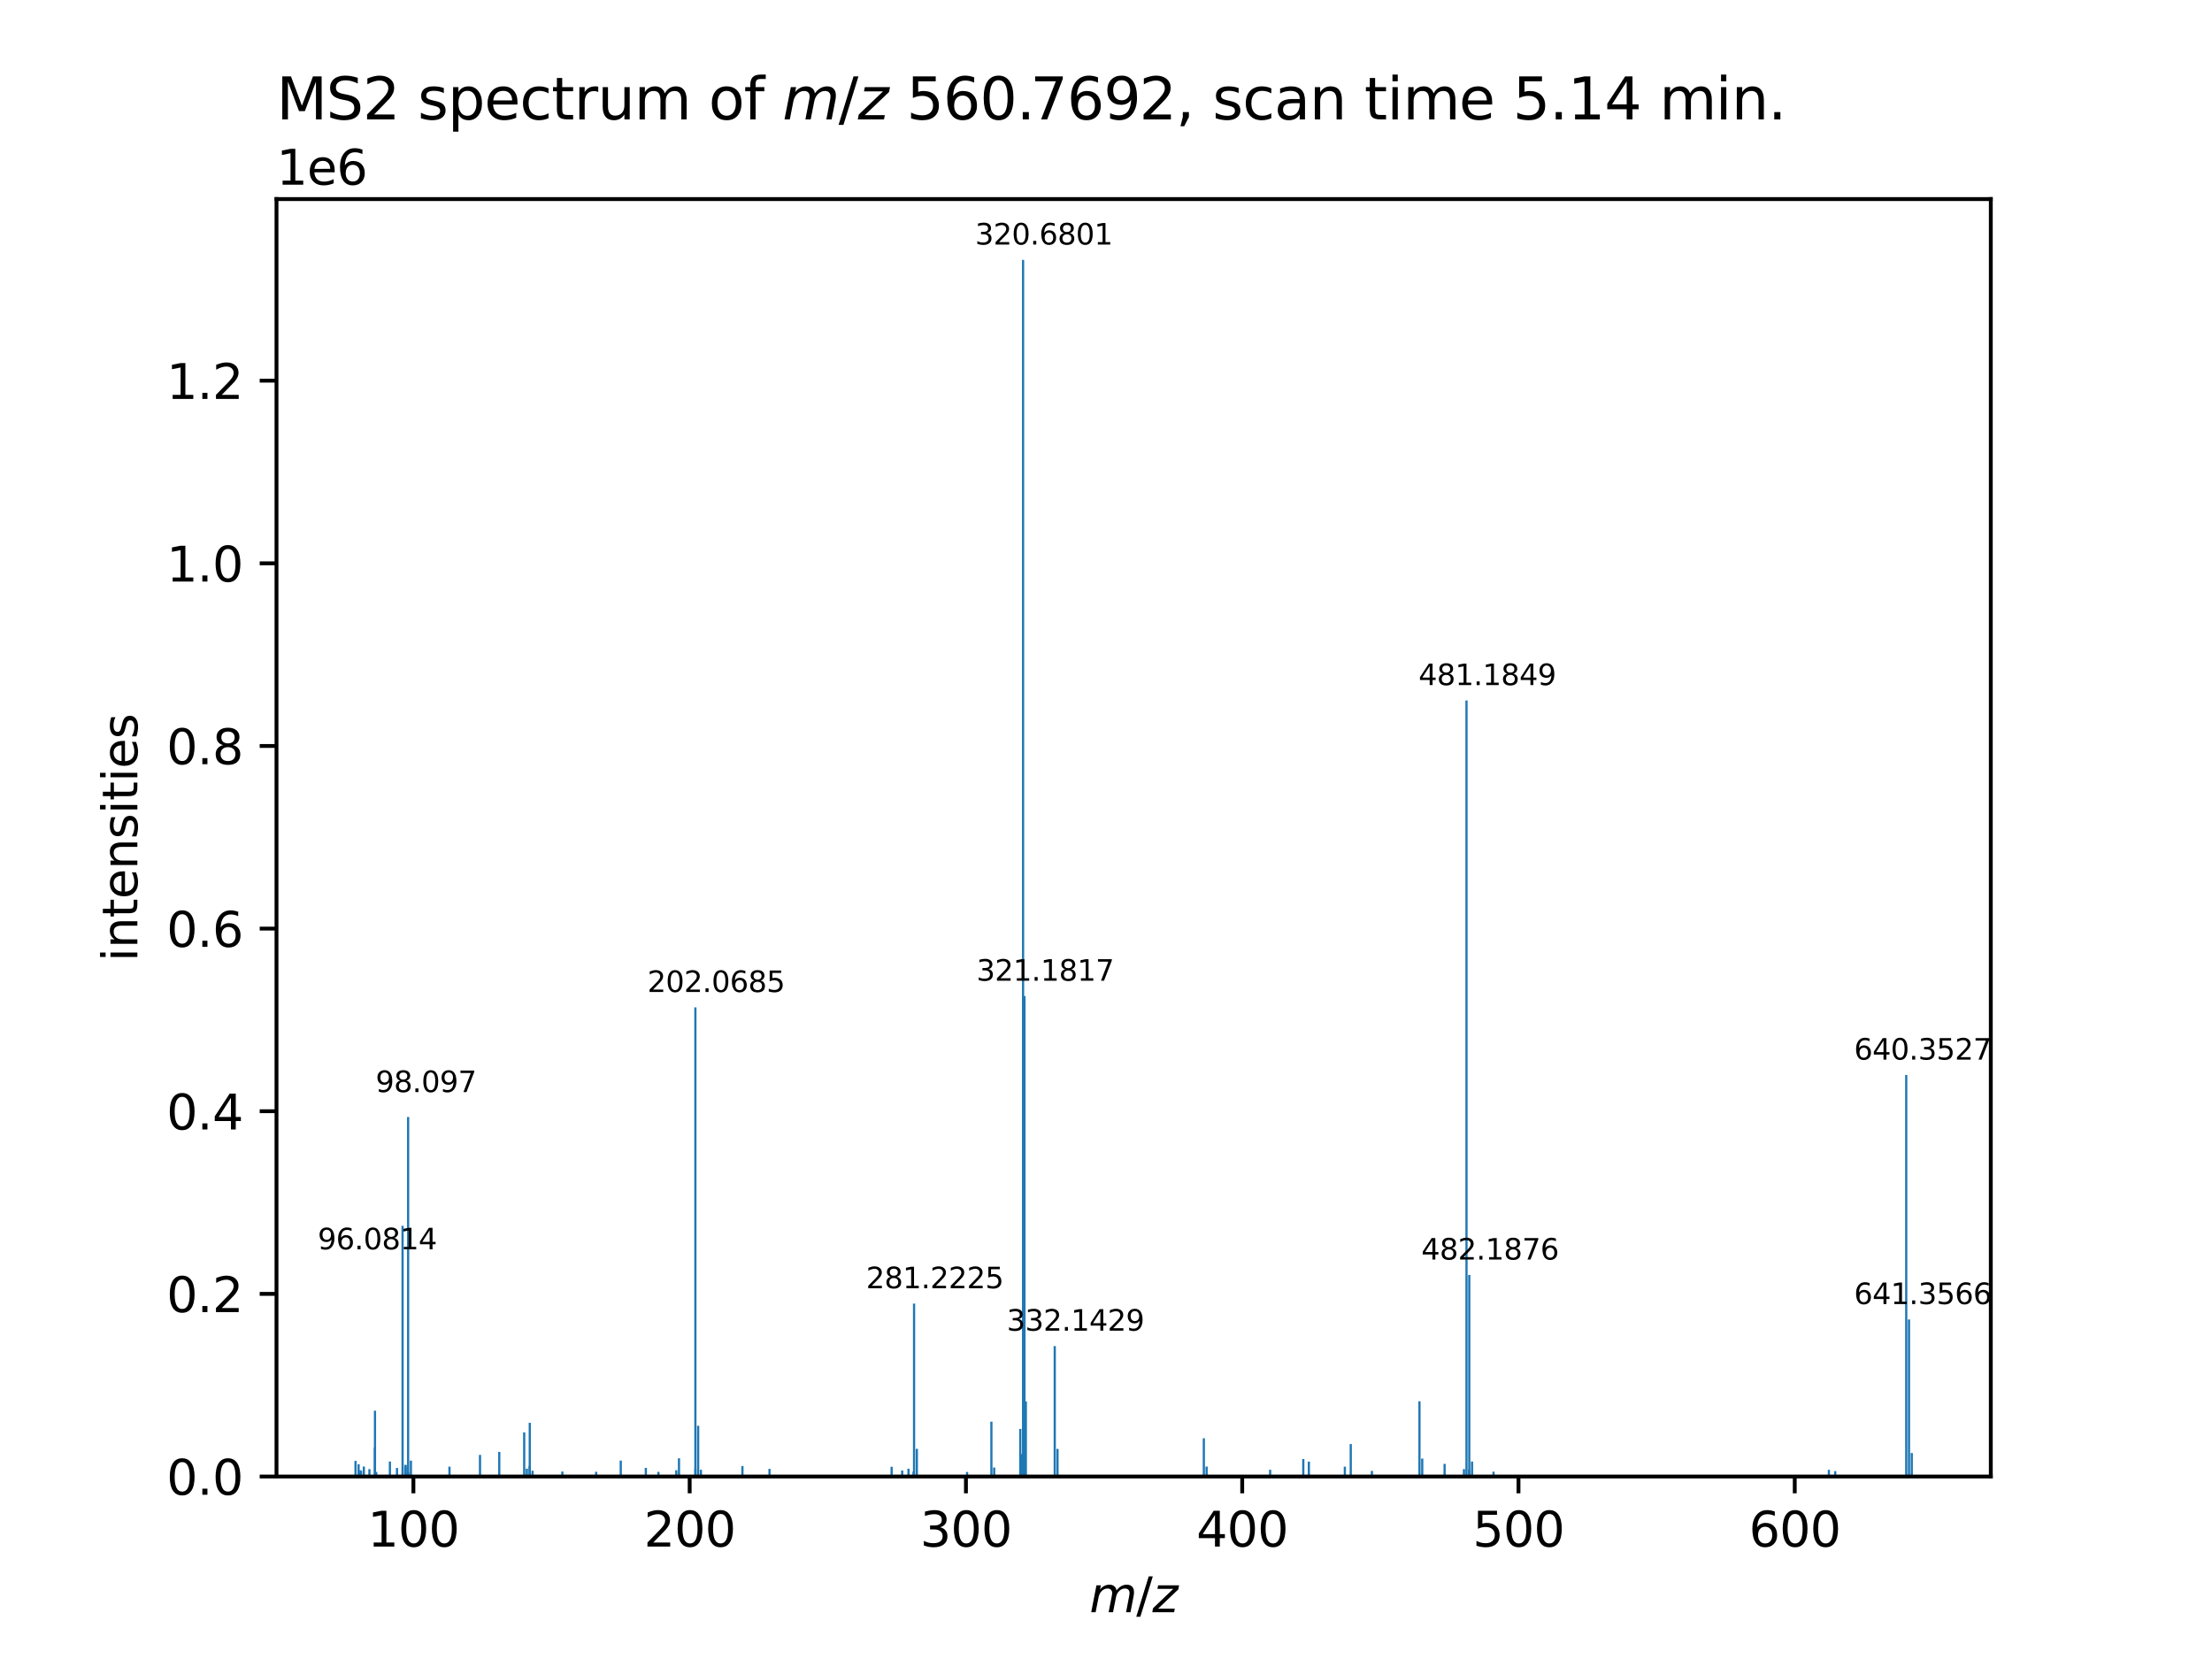 <?xml version="1.0" encoding="utf-8" standalone="no"?>
<!DOCTYPE svg PUBLIC "-//W3C//DTD SVG 1.1//EN"
  "http://www.w3.org/Graphics/SVG/1.1/DTD/svg11.dtd">
<svg xmlns:xlink="http://www.w3.org/1999/xlink" width="460.8pt" height="345.6pt" viewBox="0 0 460.8 345.6" xmlns="http://www.w3.org/2000/svg" version="1.1">
 <defs>
  <style type="text/css">*{stroke-linejoin: round; stroke-linecap: butt}</style>
 </defs>
 <g id="figure_1">
  <g id="patch_1">
   <path d="M 0 345.6 
L 460.8 345.6 
L 460.8 0 
L 0 0 
z
" style="fill: #ffffff"/>
  </g>
  <g id="axes_1">
   <g id="patch_2">
    <path d="M 57.6 307.584 
L 414.72 307.584 
L 414.72 41.472 
L 57.6 41.472 
z
" style="fill: #ffffff"/>
   </g>
   <g id="patch_3">
    <path d="M 73.833 307.584 
L 74.293 307.584 
L 74.293 304.33 
L 73.833 304.33 
z
" clip-path="url(#p8aced75c34)" style="fill: #1f77b4"/>
   </g>
   <g id="patch_4">
    <path d="M 74.474 307.584 
L 74.935 307.584 
L 74.935 305.027 
L 74.474 305.027 
z
" clip-path="url(#p8aced75c34)" style="fill: #1f77b4"/>
   </g>
   <g id="patch_5">
    <path d="M 74.51 307.584 
L 74.971 307.584 
L 74.971 306.427 
L 74.51 306.427 
z
" clip-path="url(#p8aced75c34)" style="fill: #1f77b4"/>
   </g>
   <g id="patch_6">
    <path d="M 74.862 307.584 
L 75.322 307.584 
L 75.322 306.294 
L 74.862 306.294 
z
" clip-path="url(#p8aced75c34)" style="fill: #1f77b4"/>
   </g>
   <g id="patch_7">
    <path d="M 74.986 307.584 
L 75.446 307.584 
L 75.446 306.418 
L 74.986 306.418 
z
" clip-path="url(#p8aced75c34)" style="fill: #1f77b4"/>
   </g>
   <g id="patch_8">
    <path d="M 75.566 307.584 
L 76.026 307.584 
L 76.026 305.505 
L 75.566 305.505 
z
" clip-path="url(#p8aced75c34)" style="fill: #1f77b4"/>
   </g>
   <g id="patch_9">
    <path d="M 76.726 307.584 
L 77.186 307.584 
L 77.186 306.043 
L 76.726 306.043 
z
" clip-path="url(#p8aced75c34)" style="fill: #1f77b4"/>
   </g>
   <g id="patch_10">
    <path d="M 77.865 307.584 
L 78.325 307.584 
L 78.325 301.546 
L 77.865 301.546 
z
" clip-path="url(#p8aced75c34)" style="fill: #1f77b4"/>
   </g>
   <g id="patch_11">
    <path d="M 77.886 307.584 
L 78.346 307.584 
L 78.346 293.88 
L 77.886 293.88 
z
" clip-path="url(#p8aced75c34)" style="fill: #1f77b4"/>
   </g>
   <g id="patch_12">
    <path d="M 78.147 307.584 
L 78.607 307.584 
L 78.607 306.636 
L 78.147 306.636 
z
" clip-path="url(#p8aced75c34)" style="fill: #1f77b4"/>
   </g>
   <g id="patch_13">
    <path d="M 80.994 307.584 
L 81.455 307.584 
L 81.455 304.457 
L 80.994 304.457 
z
" clip-path="url(#p8aced75c34)" style="fill: #1f77b4"/>
   </g>
   <g id="patch_14">
    <path d="M 82.472 307.584 
L 82.932 307.584 
L 82.932 305.801 
L 82.472 305.801 
z
" clip-path="url(#p8aced75c34)" style="fill: #1f77b4"/>
   </g>
   <g id="patch_15">
    <path d="M 83.632 307.584 
L 84.093 307.584 
L 84.093 255.361 
L 83.632 255.361 
z
" clip-path="url(#p8aced75c34)" style="fill: #1f77b4"/>
   </g>
   <g id="patch_16">
    <path d="M 84.209 307.584 
L 84.67 307.584 
L 84.67 305.185 
L 84.209 305.185 
z
" clip-path="url(#p8aced75c34)" style="fill: #1f77b4"/>
   </g>
   <g id="patch_17">
    <path d="M 84.212 307.584 
L 84.673 307.584 
L 84.673 305.673 
L 84.212 305.673 
z
" clip-path="url(#p8aced75c34)" style="fill: #1f77b4"/>
   </g>
   <g id="patch_18">
    <path d="M 84.275 307.584 
L 84.736 307.584 
L 84.736 305.18 
L 84.275 305.18 
z
" clip-path="url(#p8aced75c34)" style="fill: #1f77b4"/>
   </g>
   <g id="patch_19">
    <path d="M 84.792 307.584 
L 85.253 307.584 
L 85.253 232.683 
L 84.792 232.683 
z
" clip-path="url(#p8aced75c34)" style="fill: #1f77b4"/>
   </g>
   <g id="patch_20">
    <path d="M 84.802 307.584 
L 85.262 307.584 
L 85.262 306.675 
L 84.802 306.675 
z
" clip-path="url(#p8aced75c34)" style="fill: #1f77b4"/>
   </g>
   <g id="patch_21">
    <path d="M 85.369 307.584 
L 85.83 307.584 
L 85.83 304.277 
L 85.369 304.277 
z
" clip-path="url(#p8aced75c34)" style="fill: #1f77b4"/>
   </g>
   <g id="patch_22">
    <path d="M 93.403 307.584 
L 93.864 307.584 
L 93.864 305.527 
L 93.403 305.527 
z
" clip-path="url(#p8aced75c34)" style="fill: #1f77b4"/>
   </g>
   <g id="patch_23">
    <path d="M 99.765 307.584 
L 100.225 307.584 
L 100.225 303.088 
L 99.765 303.088 
z
" clip-path="url(#p8aced75c34)" style="fill: #1f77b4"/>
   </g>
   <g id="patch_24">
    <path d="M 103.776 307.584 
L 104.236 307.584 
L 104.236 302.457 
L 103.776 302.457 
z
" clip-path="url(#p8aced75c34)" style="fill: #1f77b4"/>
   </g>
   <g id="patch_25">
    <path d="M 108.97 307.584 
L 109.43 307.584 
L 109.43 298.385 
L 108.97 298.385 
z
" clip-path="url(#p8aced75c34)" style="fill: #1f77b4"/>
   </g>
   <g id="patch_26">
    <path d="M 109.524 307.584 
L 109.984 307.584 
L 109.984 305.952 
L 109.524 305.952 
z
" clip-path="url(#p8aced75c34)" style="fill: #1f77b4"/>
   </g>
   <g id="patch_27">
    <path d="M 110.104 307.584 
L 110.564 307.584 
L 110.564 305.376 
L 110.104 305.376 
z
" clip-path="url(#p8aced75c34)" style="fill: #1f77b4"/>
   </g>
   <g id="patch_28">
    <path d="M 110.13 307.584 
L 110.59 307.584 
L 110.59 296.401 
L 110.13 296.401 
z
" clip-path="url(#p8aced75c34)" style="fill: #1f77b4"/>
   </g>
   <g id="patch_29">
    <path d="M 110.707 307.584 
L 111.167 307.584 
L 111.167 306.382 
L 110.707 306.382 
z
" clip-path="url(#p8aced75c34)" style="fill: #1f77b4"/>
   </g>
   <g id="patch_30">
    <path d="M 116.921 307.584 
L 117.382 307.584 
L 117.382 306.55 
L 116.921 306.55 
z
" clip-path="url(#p8aced75c34)" style="fill: #1f77b4"/>
   </g>
   <g id="patch_31">
    <path d="M 123.963 307.584 
L 124.424 307.584 
L 124.424 306.6 
L 123.963 306.6 
z
" clip-path="url(#p8aced75c34)" style="fill: #1f77b4"/>
   </g>
   <g id="patch_32">
    <path d="M 129.085 307.584 
L 129.545 307.584 
L 129.545 304.267 
L 129.085 304.267 
z
" clip-path="url(#p8aced75c34)" style="fill: #1f77b4"/>
   </g>
   <g id="patch_33">
    <path d="M 134.308 307.584 
L 134.769 307.584 
L 134.769 305.792 
L 134.308 305.792 
z
" clip-path="url(#p8aced75c34)" style="fill: #1f77b4"/>
   </g>
   <g id="patch_34">
    <path d="M 136.931 307.584 
L 137.392 307.584 
L 137.392 306.615 
L 136.931 306.615 
z
" clip-path="url(#p8aced75c34)" style="fill: #1f77b4"/>
   </g>
   <g id="patch_35">
    <path d="M 140.648 307.584 
L 141.109 307.584 
L 141.109 306.274 
L 140.648 306.274 
z
" clip-path="url(#p8aced75c34)" style="fill: #1f77b4"/>
   </g>
   <g id="patch_36">
    <path d="M 141.214 307.584 
L 141.674 307.584 
L 141.674 303.789 
L 141.214 303.789 
z
" clip-path="url(#p8aced75c34)" style="fill: #1f77b4"/>
   </g>
   <g id="patch_37">
    <path d="M 144.63 307.584 
L 145.091 307.584 
L 145.091 209.854 
L 144.63 209.854 
z
" clip-path="url(#p8aced75c34)" style="fill: #1f77b4"/>
   </g>
   <g id="patch_38">
    <path d="M 144.639 307.584 
L 145.099 307.584 
L 145.099 306.048 
L 144.639 306.048 
z
" clip-path="url(#p8aced75c34)" style="fill: #1f77b4"/>
   </g>
   <g id="patch_39">
    <path d="M 145.208 307.584 
L 145.668 307.584 
L 145.668 297.008 
L 145.208 297.008 
z
" clip-path="url(#p8aced75c34)" style="fill: #1f77b4"/>
   </g>
   <g id="patch_40">
    <path d="M 145.779 307.584 
L 146.239 307.584 
L 146.239 306.182 
L 145.779 306.182 
z
" clip-path="url(#p8aced75c34)" style="fill: #1f77b4"/>
   </g>
   <g id="patch_41">
    <path d="M 154.43 307.584 
L 154.89 307.584 
L 154.89 305.406 
L 154.43 305.406 
z
" clip-path="url(#p8aced75c34)" style="fill: #1f77b4"/>
   </g>
   <g id="patch_42">
    <path d="M 160.069 307.584 
L 160.53 307.584 
L 160.53 305.995 
L 160.069 305.995 
z
" clip-path="url(#p8aced75c34)" style="fill: #1f77b4"/>
   </g>
   <g id="patch_43">
    <path d="M 185.514 307.584 
L 185.974 307.584 
L 185.974 305.551 
L 185.514 305.551 
z
" clip-path="url(#p8aced75c34)" style="fill: #1f77b4"/>
   </g>
   <g id="patch_44">
    <path d="M 187.711 307.584 
L 188.172 307.584 
L 188.172 306.33 
L 187.711 306.33 
z
" clip-path="url(#p8aced75c34)" style="fill: #1f77b4"/>
   </g>
   <g id="patch_45">
    <path d="M 189.025 307.584 
L 189.485 307.584 
L 189.485 305.955 
L 189.025 305.955 
z
" clip-path="url(#p8aced75c34)" style="fill: #1f77b4"/>
   </g>
   <g id="patch_46">
    <path d="M 190.078 307.584 
L 190.538 307.584 
L 190.538 306.559 
L 190.078 306.559 
z
" clip-path="url(#p8aced75c34)" style="fill: #1f77b4"/>
   </g>
   <g id="patch_47">
    <path d="M 190.185 307.584 
L 190.646 307.584 
L 190.646 271.569 
L 190.185 271.569 
z
" clip-path="url(#p8aced75c34)" style="fill: #1f77b4"/>
   </g>
   <g id="patch_48">
    <path d="M 190.762 307.584 
L 191.223 307.584 
L 191.223 301.814 
L 190.762 301.814 
z
" clip-path="url(#p8aced75c34)" style="fill: #1f77b4"/>
   </g>
   <g id="patch_49">
    <path d="M 201.23 307.584 
L 201.69 307.584 
L 201.69 306.632 
L 201.23 306.632 
z
" clip-path="url(#p8aced75c34)" style="fill: #1f77b4"/>
   </g>
   <g id="patch_50">
    <path d="M 206.297 307.584 
L 206.757 307.584 
L 206.757 296.156 
L 206.297 296.156 
z
" clip-path="url(#p8aced75c34)" style="fill: #1f77b4"/>
   </g>
   <g id="patch_51">
    <path d="M 206.875 307.584 
L 207.335 307.584 
L 207.335 305.716 
L 206.875 305.716 
z
" clip-path="url(#p8aced75c34)" style="fill: #1f77b4"/>
   </g>
   <g id="patch_52">
    <path d="M 212.314 307.584 
L 212.774 307.584 
L 212.774 297.674 
L 212.314 297.674 
z
" clip-path="url(#p8aced75c34)" style="fill: #1f77b4"/>
   </g>
   <g id="patch_53">
    <path d="M 212.603 307.584 
L 213.063 307.584 
L 213.063 302.896 
L 212.603 302.896 
z
" clip-path="url(#p8aced75c34)" style="fill: #1f77b4"/>
   </g>
   <g id="patch_54">
    <path d="M 212.894 307.584 
L 213.354 307.584 
L 213.354 54.144 
L 212.894 54.144 
z
" clip-path="url(#p8aced75c34)" style="fill: #1f77b4"/>
   </g>
   <g id="patch_55">
    <path d="M 212.917 307.584 
L 213.377 307.584 
L 213.377 306.031 
L 212.917 306.031 
z
" clip-path="url(#p8aced75c34)" style="fill: #1f77b4"/>
   </g>
   <g id="patch_56">
    <path d="M 213.183 307.584 
L 213.643 307.584 
L 213.643 207.501 
L 213.183 207.501 
z
" clip-path="url(#p8aced75c34)" style="fill: #1f77b4"/>
   </g>
   <g id="patch_57">
    <path d="M 213.47 307.584 
L 213.931 307.584 
L 213.931 291.952 
L 213.47 291.952 
z
" clip-path="url(#p8aced75c34)" style="fill: #1f77b4"/>
   </g>
   <g id="patch_58">
    <path d="M 219.491 307.584 
L 219.951 307.584 
L 219.951 280.406 
L 219.491 280.406 
z
" clip-path="url(#p8aced75c34)" style="fill: #1f77b4"/>
   </g>
   <g id="patch_59">
    <path d="M 220.068 307.584 
L 220.528 307.584 
L 220.528 301.826 
L 220.068 301.826 
z
" clip-path="url(#p8aced75c34)" style="fill: #1f77b4"/>
   </g>
   <g id="patch_60">
    <path d="M 250.551 307.584 
L 251.011 307.584 
L 251.011 299.623 
L 250.551 299.623 
z
" clip-path="url(#p8aced75c34)" style="fill: #1f77b4"/>
   </g>
   <g id="patch_61">
    <path d="M 251.13 307.584 
L 251.591 307.584 
L 251.591 305.519 
L 251.13 305.519 
z
" clip-path="url(#p8aced75c34)" style="fill: #1f77b4"/>
   </g>
   <g id="patch_62">
    <path d="M 264.365 307.584 
L 264.825 307.584 
L 264.825 306.185 
L 264.365 306.185 
z
" clip-path="url(#p8aced75c34)" style="fill: #1f77b4"/>
   </g>
   <g id="patch_63">
    <path d="M 271.27 307.584 
L 271.73 307.584 
L 271.73 303.945 
L 271.27 303.945 
z
" clip-path="url(#p8aced75c34)" style="fill: #1f77b4"/>
   </g>
   <g id="patch_64">
    <path d="M 272.429 307.584 
L 272.89 307.584 
L 272.89 304.487 
L 272.429 304.487 
z
" clip-path="url(#p8aced75c34)" style="fill: #1f77b4"/>
   </g>
   <g id="patch_65">
    <path d="M 279.925 307.584 
L 280.385 307.584 
L 280.385 305.528 
L 279.925 305.528 
z
" clip-path="url(#p8aced75c34)" style="fill: #1f77b4"/>
   </g>
   <g id="patch_66">
    <path d="M 281.156 307.584 
L 281.617 307.584 
L 281.617 300.822 
L 281.156 300.822 
z
" clip-path="url(#p8aced75c34)" style="fill: #1f77b4"/>
   </g>
   <g id="patch_67">
    <path d="M 285.561 307.584 
L 286.021 307.584 
L 286.021 306.416 
L 285.561 306.416 
z
" clip-path="url(#p8aced75c34)" style="fill: #1f77b4"/>
   </g>
   <g id="patch_68">
    <path d="M 295.469 307.584 
L 295.929 307.584 
L 295.929 291.909 
L 295.469 291.909 
z
" clip-path="url(#p8aced75c34)" style="fill: #1f77b4"/>
   </g>
   <g id="patch_69">
    <path d="M 296.046 307.584 
L 296.507 307.584 
L 296.507 303.842 
L 296.046 303.842 
z
" clip-path="url(#p8aced75c34)" style="fill: #1f77b4"/>
   </g>
   <g id="patch_70">
    <path d="M 300.707 307.584 
L 301.168 307.584 
L 301.168 304.952 
L 300.707 304.952 
z
" clip-path="url(#p8aced75c34)" style="fill: #1f77b4"/>
   </g>
   <g id="patch_71">
    <path d="M 304.742 307.584 
L 305.202 307.584 
L 305.202 306.048 
L 304.742 306.048 
z
" clip-path="url(#p8aced75c34)" style="fill: #1f77b4"/>
   </g>
   <g id="patch_72">
    <path d="M 305.268 307.584 
L 305.729 307.584 
L 305.729 145.922 
L 305.268 145.922 
z
" clip-path="url(#p8aced75c34)" style="fill: #1f77b4"/>
   </g>
   <g id="patch_73">
    <path d="M 305.805 307.584 
L 306.266 307.584 
L 306.266 306.143 
L 305.805 306.143 
z
" clip-path="url(#p8aced75c34)" style="fill: #1f77b4"/>
   </g>
   <g id="patch_74">
    <path d="M 305.845 307.584 
L 306.306 307.584 
L 306.306 265.595 
L 305.845 265.595 
z
" clip-path="url(#p8aced75c34)" style="fill: #1f77b4"/>
   </g>
   <g id="patch_75">
    <path d="M 306.423 307.584 
L 306.883 307.584 
L 306.883 304.477 
L 306.423 304.477 
z
" clip-path="url(#p8aced75c34)" style="fill: #1f77b4"/>
   </g>
   <g id="patch_76">
    <path d="M 310.898 307.584 
L 311.359 307.584 
L 311.359 306.569 
L 310.898 306.569 
z
" clip-path="url(#p8aced75c34)" style="fill: #1f77b4"/>
   </g>
   <g id="patch_77">
    <path d="M 380.761 307.584 
L 381.221 307.584 
L 381.221 306.187 
L 380.761 306.187 
z
" clip-path="url(#p8aced75c34)" style="fill: #1f77b4"/>
   </g>
   <g id="patch_78">
    <path d="M 382.078 307.584 
L 382.538 307.584 
L 382.538 306.46 
L 382.078 306.46 
z
" clip-path="url(#p8aced75c34)" style="fill: #1f77b4"/>
   </g>
   <g id="patch_79">
    <path d="M 396.873 307.584 
L 397.333 307.584 
L 397.333 223.94 
L 396.873 223.94 
z
" clip-path="url(#p8aced75c34)" style="fill: #1f77b4"/>
   </g>
   <g id="patch_80">
    <path d="M 397.451 307.584 
L 397.911 307.584 
L 397.911 274.868 
L 397.451 274.868 
z
" clip-path="url(#p8aced75c34)" style="fill: #1f77b4"/>
   </g>
   <g id="patch_81">
    <path d="M 398.027 307.584 
L 398.487 307.584 
L 398.487 302.696 
L 398.027 302.696 
z
" clip-path="url(#p8aced75c34)" style="fill: #1f77b4"/>
   </g>
   <g id="matplotlib.axis_1">
    <g id="xtick_1">
     <g id="line2d_1">
      <defs>
       <path id="m0625162df7" d="M 0 0 
L 0 3.5 
" style="stroke: #000000; stroke-width: 0.8"/>
      </defs>
      <g>
       <use xlink:href="#m0625162df7" x="86.118" y="307.584" style="stroke: #000000; stroke-width: 0.8"/>
      </g>
     </g>
     <g id="text_1">
      <!-- 100 -->
      <g transform="translate(76.574 322.182) scale(0.1 -0.1)">
       <defs>
        <path id="DejaVuSans-31" d="M 794 531 
L 1825 531 
L 1825 4091 
L 703 3866 
L 703 4441 
L 1819 4666 
L 2450 4666 
L 2450 531 
L 3481 531 
L 3481 0 
L 794 0 
L 794 531 
z
" transform="scale(0.016)"/>
        <path id="DejaVuSans-30" d="M 2034 4250 
Q 1547 4250 1301 3770 
Q 1056 3291 1056 2328 
Q 1056 1369 1301 889 
Q 1547 409 2034 409 
Q 2525 409 2770 889 
Q 3016 1369 3016 2328 
Q 3016 3291 2770 3770 
Q 2525 4250 2034 4250 
z
M 2034 4750 
Q 2819 4750 3233 4129 
Q 3647 3509 3647 2328 
Q 3647 1150 3233 529 
Q 2819 -91 2034 -91 
Q 1250 -91 836 529 
Q 422 1150 422 2328 
Q 422 3509 836 4129 
Q 1250 4750 2034 4750 
z
" transform="scale(0.016)"/>
       </defs>
       <use xlink:href="#DejaVuSans-31"/>
       <use xlink:href="#DejaVuSans-30" x="63.623"/>
       <use xlink:href="#DejaVuSans-30" x="127.246"/>
      </g>
     </g>
    </g>
    <g id="xtick_2">
     <g id="line2d_2">
      <g>
       <use xlink:href="#m0625162df7" x="143.67" y="307.584" style="stroke: #000000; stroke-width: 0.8"/>
      </g>
     </g>
     <g id="text_2">
      <!-- 200 -->
      <g transform="translate(134.126 322.182) scale(0.1 -0.1)">
       <defs>
        <path id="DejaVuSans-32" d="M 1228 531 
L 3431 531 
L 3431 0 
L 469 0 
L 469 531 
Q 828 903 1448 1529 
Q 2069 2156 2228 2338 
Q 2531 2678 2651 2914 
Q 2772 3150 2772 3378 
Q 2772 3750 2511 3984 
Q 2250 4219 1831 4219 
Q 1534 4219 1204 4116 
Q 875 4013 500 3803 
L 500 4441 
Q 881 4594 1212 4672 
Q 1544 4750 1819 4750 
Q 2544 4750 2975 4387 
Q 3406 4025 3406 3419 
Q 3406 3131 3298 2873 
Q 3191 2616 2906 2266 
Q 2828 2175 2409 1742 
Q 1991 1309 1228 531 
z
" transform="scale(0.016)"/>
       </defs>
       <use xlink:href="#DejaVuSans-32"/>
       <use xlink:href="#DejaVuSans-30" x="63.623"/>
       <use xlink:href="#DejaVuSans-30" x="127.246"/>
      </g>
     </g>
    </g>
    <g id="xtick_3">
     <g id="line2d_3">
      <g>
       <use xlink:href="#m0625162df7" x="201.222" y="307.584" style="stroke: #000000; stroke-width: 0.8"/>
      </g>
     </g>
     <g id="text_3">
      <!-- 300 -->
      <g transform="translate(191.678 322.182) scale(0.1 -0.1)">
       <defs>
        <path id="DejaVuSans-33" d="M 2597 2516 
Q 3050 2419 3304 2112 
Q 3559 1806 3559 1356 
Q 3559 666 3084 287 
Q 2609 -91 1734 -91 
Q 1441 -91 1130 -33 
Q 819 25 488 141 
L 488 750 
Q 750 597 1062 519 
Q 1375 441 1716 441 
Q 2309 441 2620 675 
Q 2931 909 2931 1356 
Q 2931 1769 2642 2001 
Q 2353 2234 1838 2234 
L 1294 2234 
L 1294 2753 
L 1863 2753 
Q 2328 2753 2575 2939 
Q 2822 3125 2822 3475 
Q 2822 3834 2567 4026 
Q 2313 4219 1838 4219 
Q 1578 4219 1281 4162 
Q 984 4106 628 3988 
L 628 4550 
Q 988 4650 1302 4700 
Q 1616 4750 1894 4750 
Q 2613 4750 3031 4423 
Q 3450 4097 3450 3541 
Q 3450 3153 3228 2886 
Q 3006 2619 2597 2516 
z
" transform="scale(0.016)"/>
       </defs>
       <use xlink:href="#DejaVuSans-33"/>
       <use xlink:href="#DejaVuSans-30" x="63.623"/>
       <use xlink:href="#DejaVuSans-30" x="127.246"/>
      </g>
     </g>
    </g>
    <g id="xtick_4">
     <g id="line2d_4">
      <g>
       <use xlink:href="#m0625162df7" x="258.775" y="307.584" style="stroke: #000000; stroke-width: 0.8"/>
      </g>
     </g>
     <g id="text_4">
      <!-- 400 -->
      <g transform="translate(249.231 322.182) scale(0.1 -0.1)">
       <defs>
        <path id="DejaVuSans-34" d="M 2419 4116 
L 825 1625 
L 2419 1625 
L 2419 4116 
z
M 2253 4666 
L 3047 4666 
L 3047 1625 
L 3713 1625 
L 3713 1100 
L 3047 1100 
L 3047 0 
L 2419 0 
L 2419 1100 
L 313 1100 
L 313 1709 
L 2253 4666 
z
" transform="scale(0.016)"/>
       </defs>
       <use xlink:href="#DejaVuSans-34"/>
       <use xlink:href="#DejaVuSans-30" x="63.623"/>
       <use xlink:href="#DejaVuSans-30" x="127.246"/>
      </g>
     </g>
    </g>
    <g id="xtick_5">
     <g id="line2d_5">
      <g>
       <use xlink:href="#m0625162df7" x="316.327" y="307.584" style="stroke: #000000; stroke-width: 0.8"/>
      </g>
     </g>
     <g id="text_5">
      <!-- 500 -->
      <g transform="translate(306.783 322.182) scale(0.1 -0.1)">
       <defs>
        <path id="DejaVuSans-35" d="M 691 4666 
L 3169 4666 
L 3169 4134 
L 1269 4134 
L 1269 2991 
Q 1406 3038 1543 3061 
Q 1681 3084 1819 3084 
Q 2600 3084 3056 2656 
Q 3513 2228 3513 1497 
Q 3513 744 3044 326 
Q 2575 -91 1722 -91 
Q 1428 -91 1123 -41 
Q 819 9 494 109 
L 494 744 
Q 775 591 1075 516 
Q 1375 441 1709 441 
Q 2250 441 2565 725 
Q 2881 1009 2881 1497 
Q 2881 1984 2565 2268 
Q 2250 2553 1709 2553 
Q 1456 2553 1204 2497 
Q 953 2441 691 2322 
L 691 4666 
z
" transform="scale(0.016)"/>
       </defs>
       <use xlink:href="#DejaVuSans-35"/>
       <use xlink:href="#DejaVuSans-30" x="63.623"/>
       <use xlink:href="#DejaVuSans-30" x="127.246"/>
      </g>
     </g>
    </g>
    <g id="xtick_6">
     <g id="line2d_6">
      <g>
       <use xlink:href="#m0625162df7" x="373.879" y="307.584" style="stroke: #000000; stroke-width: 0.8"/>
      </g>
     </g>
     <g id="text_6">
      <!-- 600 -->
      <g transform="translate(364.335 322.182) scale(0.1 -0.1)">
       <defs>
        <path id="DejaVuSans-36" d="M 2113 2584 
Q 1688 2584 1439 2293 
Q 1191 2003 1191 1497 
Q 1191 994 1439 701 
Q 1688 409 2113 409 
Q 2538 409 2786 701 
Q 3034 994 3034 1497 
Q 3034 2003 2786 2293 
Q 2538 2584 2113 2584 
z
M 3366 4563 
L 3366 3988 
Q 3128 4100 2886 4159 
Q 2644 4219 2406 4219 
Q 1781 4219 1451 3797 
Q 1122 3375 1075 2522 
Q 1259 2794 1537 2939 
Q 1816 3084 2150 3084 
Q 2853 3084 3261 2657 
Q 3669 2231 3669 1497 
Q 3669 778 3244 343 
Q 2819 -91 2113 -91 
Q 1303 -91 875 529 
Q 447 1150 447 2328 
Q 447 3434 972 4092 
Q 1497 4750 2381 4750 
Q 2619 4750 2861 4703 
Q 3103 4656 3366 4563 
z
" transform="scale(0.016)"/>
       </defs>
       <use xlink:href="#DejaVuSans-36"/>
       <use xlink:href="#DejaVuSans-30" x="63.623"/>
       <use xlink:href="#DejaVuSans-30" x="127.246"/>
      </g>
     </g>
    </g>
    <g id="text_7">
     <!-- ${m/z}$ -->
     <g transform="translate(226.96 335.861) scale(0.1 -0.1)">
      <defs>
       <path id="DejaVuSans-Oblique-6d" d="M 5747 2113 
L 5338 0 
L 4763 0 
L 5166 2094 
Q 5191 2228 5203 2325 
Q 5216 2422 5216 2491 
Q 5216 2772 5059 2928 
Q 4903 3084 4622 3084 
Q 4203 3084 3875 2770 
Q 3547 2456 3450 1953 
L 3066 0 
L 2491 0 
L 2900 2094 
Q 2925 2209 2937 2307 
Q 2950 2406 2950 2484 
Q 2950 2769 2794 2926 
Q 2638 3084 2363 3084 
Q 1938 3084 1609 2770 
Q 1281 2456 1184 1953 
L 800 0 
L 225 0 
L 909 3500 
L 1484 3500 
L 1375 2956 
Q 1609 3263 1923 3423 
Q 2238 3584 2597 3584 
Q 2978 3584 3223 3384 
Q 3469 3184 3519 2828 
Q 3781 3197 4126 3390 
Q 4472 3584 4856 3584 
Q 5306 3584 5551 3325 
Q 5797 3066 5797 2591 
Q 5797 2488 5784 2364 
Q 5772 2241 5747 2113 
z
" transform="scale(0.016)"/>
       <path id="DejaVuSans-2f" d="M 1625 4666 
L 2156 4666 
L 531 -594 
L 0 -594 
L 1625 4666 
z
" transform="scale(0.016)"/>
       <path id="DejaVuSans-Oblique-7a" d="M 744 3500 
L 3475 3500 
L 3372 2975 
L 738 459 
L 2913 459 
L 2822 0 
L -19 0 
L 84 525 
L 2719 3041 
L 653 3041 
L 744 3500 
z
" transform="scale(0.016)"/>
      </defs>
      <use xlink:href="#DejaVuSans-Oblique-6d" transform="translate(0 0.094)"/>
      <use xlink:href="#DejaVuSans-2f" transform="translate(97.412 0.094)"/>
      <use xlink:href="#DejaVuSans-Oblique-7a" transform="translate(131.104 0.094)"/>
     </g>
    </g>
   </g>
   <g id="matplotlib.axis_2">
    <g id="ytick_1">
     <g id="line2d_7">
      <defs>
       <path id="me24bb9ab46" d="M 0 0 
L -3.5 0 
" style="stroke: #000000; stroke-width: 0.8"/>
      </defs>
      <g>
       <use xlink:href="#me24bb9ab46" x="57.6" y="307.584" style="stroke: #000000; stroke-width: 0.8"/>
      </g>
     </g>
     <g id="text_8">
      <!-- 0.0 -->
      <g transform="translate(34.697 311.383) scale(0.1 -0.1)">
       <defs>
        <path id="DejaVuSans-2e" d="M 684 794 
L 1344 794 
L 1344 0 
L 684 0 
L 684 794 
z
" transform="scale(0.016)"/>
       </defs>
       <use xlink:href="#DejaVuSans-30"/>
       <use xlink:href="#DejaVuSans-2e" x="63.623"/>
       <use xlink:href="#DejaVuSans-30" x="95.41"/>
      </g>
     </g>
    </g>
    <g id="ytick_2">
     <g id="line2d_8">
      <g>
       <use xlink:href="#me24bb9ab46" x="57.6" y="269.537" style="stroke: #000000; stroke-width: 0.8"/>
      </g>
     </g>
     <g id="text_9">
      <!-- 0.2 -->
      <g transform="translate(34.697 273.336) scale(0.1 -0.1)">
       <use xlink:href="#DejaVuSans-30"/>
       <use xlink:href="#DejaVuSans-2e" x="63.623"/>
       <use xlink:href="#DejaVuSans-32" x="95.41"/>
      </g>
     </g>
    </g>
    <g id="ytick_3">
     <g id="line2d_9">
      <g>
       <use xlink:href="#me24bb9ab46" x="57.6" y="231.49" style="stroke: #000000; stroke-width: 0.8"/>
      </g>
     </g>
     <g id="text_10">
      <!-- 0.4 -->
      <g transform="translate(34.697 235.29) scale(0.1 -0.1)">
       <use xlink:href="#DejaVuSans-30"/>
       <use xlink:href="#DejaVuSans-2e" x="63.623"/>
       <use xlink:href="#DejaVuSans-34" x="95.41"/>
      </g>
     </g>
    </g>
    <g id="ytick_4">
     <g id="line2d_10">
      <g>
       <use xlink:href="#me24bb9ab46" x="57.6" y="193.444" style="stroke: #000000; stroke-width: 0.8"/>
      </g>
     </g>
     <g id="text_11">
      <!-- 0.6 -->
      <g transform="translate(34.697 197.243) scale(0.1 -0.1)">
       <use xlink:href="#DejaVuSans-30"/>
       <use xlink:href="#DejaVuSans-2e" x="63.623"/>
       <use xlink:href="#DejaVuSans-36" x="95.41"/>
      </g>
     </g>
    </g>
    <g id="ytick_5">
     <g id="line2d_11">
      <g>
       <use xlink:href="#me24bb9ab46" x="57.6" y="155.397" style="stroke: #000000; stroke-width: 0.8"/>
      </g>
     </g>
     <g id="text_12">
      <!-- 0.8 -->
      <g transform="translate(34.697 159.196) scale(0.1 -0.1)">
       <defs>
        <path id="DejaVuSans-38" d="M 2034 2216 
Q 1584 2216 1326 1975 
Q 1069 1734 1069 1313 
Q 1069 891 1326 650 
Q 1584 409 2034 409 
Q 2484 409 2743 651 
Q 3003 894 3003 1313 
Q 3003 1734 2745 1975 
Q 2488 2216 2034 2216 
z
M 1403 2484 
Q 997 2584 770 2862 
Q 544 3141 544 3541 
Q 544 4100 942 4425 
Q 1341 4750 2034 4750 
Q 2731 4750 3128 4425 
Q 3525 4100 3525 3541 
Q 3525 3141 3298 2862 
Q 3072 2584 2669 2484 
Q 3125 2378 3379 2068 
Q 3634 1759 3634 1313 
Q 3634 634 3220 271 
Q 2806 -91 2034 -91 
Q 1263 -91 848 271 
Q 434 634 434 1313 
Q 434 1759 690 2068 
Q 947 2378 1403 2484 
z
M 1172 3481 
Q 1172 3119 1398 2916 
Q 1625 2713 2034 2713 
Q 2441 2713 2670 2916 
Q 2900 3119 2900 3481 
Q 2900 3844 2670 4047 
Q 2441 4250 2034 4250 
Q 1625 4250 1398 4047 
Q 1172 3844 1172 3481 
z
" transform="scale(0.016)"/>
       </defs>
       <use xlink:href="#DejaVuSans-30"/>
       <use xlink:href="#DejaVuSans-2e" x="63.623"/>
       <use xlink:href="#DejaVuSans-38" x="95.41"/>
      </g>
     </g>
    </g>
    <g id="ytick_6">
     <g id="line2d_12">
      <g>
       <use xlink:href="#me24bb9ab46" x="57.6" y="117.35" style="stroke: #000000; stroke-width: 0.8"/>
      </g>
     </g>
     <g id="text_13">
      <!-- 1.0 -->
      <g transform="translate(34.697 121.149) scale(0.1 -0.1)">
       <use xlink:href="#DejaVuSans-31"/>
       <use xlink:href="#DejaVuSans-2e" x="63.623"/>
       <use xlink:href="#DejaVuSans-30" x="95.41"/>
      </g>
     </g>
    </g>
    <g id="ytick_7">
     <g id="line2d_13">
      <g>
       <use xlink:href="#me24bb9ab46" x="57.6" y="79.303" style="stroke: #000000; stroke-width: 0.8"/>
      </g>
     </g>
     <g id="text_14">
      <!-- 1.2 -->
      <g transform="translate(34.697 83.103) scale(0.1 -0.1)">
       <use xlink:href="#DejaVuSans-31"/>
       <use xlink:href="#DejaVuSans-2e" x="63.623"/>
       <use xlink:href="#DejaVuSans-32" x="95.41"/>
      </g>
     </g>
    </g>
    <g id="text_15">
     <!-- intensities -->
     <g transform="translate(28.617 200.315) rotate(-90) scale(0.1 -0.1)">
      <defs>
       <path id="DejaVuSans-69" d="M 603 3500 
L 1178 3500 
L 1178 0 
L 603 0 
L 603 3500 
z
M 603 4863 
L 1178 4863 
L 1178 4134 
L 603 4134 
L 603 4863 
z
" transform="scale(0.016)"/>
       <path id="DejaVuSans-6e" d="M 3513 2113 
L 3513 0 
L 2938 0 
L 2938 2094 
Q 2938 2591 2744 2837 
Q 2550 3084 2163 3084 
Q 1697 3084 1428 2787 
Q 1159 2491 1159 1978 
L 1159 0 
L 581 0 
L 581 3500 
L 1159 3500 
L 1159 2956 
Q 1366 3272 1645 3428 
Q 1925 3584 2291 3584 
Q 2894 3584 3203 3211 
Q 3513 2838 3513 2113 
z
" transform="scale(0.016)"/>
       <path id="DejaVuSans-74" d="M 1172 4494 
L 1172 3500 
L 2356 3500 
L 2356 3053 
L 1172 3053 
L 1172 1153 
Q 1172 725 1289 603 
Q 1406 481 1766 481 
L 2356 481 
L 2356 0 
L 1766 0 
Q 1100 0 847 248 
Q 594 497 594 1153 
L 594 3053 
L 172 3053 
L 172 3500 
L 594 3500 
L 594 4494 
L 1172 4494 
z
" transform="scale(0.016)"/>
       <path id="DejaVuSans-65" d="M 3597 1894 
L 3597 1613 
L 953 1613 
Q 991 1019 1311 708 
Q 1631 397 2203 397 
Q 2534 397 2845 478 
Q 3156 559 3463 722 
L 3463 178 
Q 3153 47 2828 -22 
Q 2503 -91 2169 -91 
Q 1331 -91 842 396 
Q 353 884 353 1716 
Q 353 2575 817 3079 
Q 1281 3584 2069 3584 
Q 2775 3584 3186 3129 
Q 3597 2675 3597 1894 
z
M 3022 2063 
Q 3016 2534 2758 2815 
Q 2500 3097 2075 3097 
Q 1594 3097 1305 2825 
Q 1016 2553 972 2059 
L 3022 2063 
z
" transform="scale(0.016)"/>
       <path id="DejaVuSans-73" d="M 2834 3397 
L 2834 2853 
Q 2591 2978 2328 3040 
Q 2066 3103 1784 3103 
Q 1356 3103 1142 2972 
Q 928 2841 928 2578 
Q 928 2378 1081 2264 
Q 1234 2150 1697 2047 
L 1894 2003 
Q 2506 1872 2764 1633 
Q 3022 1394 3022 966 
Q 3022 478 2636 193 
Q 2250 -91 1575 -91 
Q 1294 -91 989 -36 
Q 684 19 347 128 
L 347 722 
Q 666 556 975 473 
Q 1284 391 1588 391 
Q 1994 391 2212 530 
Q 2431 669 2431 922 
Q 2431 1156 2273 1281 
Q 2116 1406 1581 1522 
L 1381 1569 
Q 847 1681 609 1914 
Q 372 2147 372 2553 
Q 372 3047 722 3315 
Q 1072 3584 1716 3584 
Q 2034 3584 2315 3537 
Q 2597 3491 2834 3397 
z
" transform="scale(0.016)"/>
      </defs>
      <use xlink:href="#DejaVuSans-69"/>
      <use xlink:href="#DejaVuSans-6e" x="27.783"/>
      <use xlink:href="#DejaVuSans-74" x="91.162"/>
      <use xlink:href="#DejaVuSans-65" x="130.371"/>
      <use xlink:href="#DejaVuSans-6e" x="191.895"/>
      <use xlink:href="#DejaVuSans-73" x="255.273"/>
      <use xlink:href="#DejaVuSans-69" x="307.373"/>
      <use xlink:href="#DejaVuSans-74" x="335.156"/>
      <use xlink:href="#DejaVuSans-69" x="374.365"/>
      <use xlink:href="#DejaVuSans-65" x="402.148"/>
      <use xlink:href="#DejaVuSans-73" x="463.672"/>
     </g>
    </g>
    <g id="text_16">
     <!-- 1e6 -->
     <g transform="translate(57.6 38.472) scale(0.1 -0.1)">
      <use xlink:href="#DejaVuSans-31"/>
      <use xlink:href="#DejaVuSans-65" x="63.623"/>
      <use xlink:href="#DejaVuSans-36" x="125.146"/>
     </g>
    </g>
   </g>
   <g id="patch_82">
    <path d="M 57.6 307.584 
L 57.6 41.472 
" style="fill: none; stroke: #000000; stroke-width: 0.8; stroke-linejoin: miter; stroke-linecap: square"/>
   </g>
   <g id="patch_83">
    <path d="M 414.72 307.584 
L 414.72 41.472 
" style="fill: none; stroke: #000000; stroke-width: 0.8; stroke-linejoin: miter; stroke-linecap: square"/>
   </g>
   <g id="patch_84">
    <path d="M 57.6 307.584 
L 414.72 307.584 
" style="fill: none; stroke: #000000; stroke-width: 0.8; stroke-linejoin: miter; stroke-linecap: square"/>
   </g>
   <g id="patch_85">
    <path d="M 57.6 41.472 
L 414.72 41.472 
" style="fill: none; stroke: #000000; stroke-width: 0.8; stroke-linejoin: miter; stroke-linecap: square"/>
   </g>
   <g id="text_17">
    <!-- 96.0814 -->
    <g transform="translate(66.184 260.257) scale(0.06 -0.06)">
     <defs>
      <path id="DejaVuSans-39" d="M 703 97 
L 703 672 
Q 941 559 1184 500 
Q 1428 441 1663 441 
Q 2288 441 2617 861 
Q 2947 1281 2994 2138 
Q 2813 1869 2534 1725 
Q 2256 1581 1919 1581 
Q 1219 1581 811 2004 
Q 403 2428 403 3163 
Q 403 3881 828 4315 
Q 1253 4750 1959 4750 
Q 2769 4750 3195 4129 
Q 3622 3509 3622 2328 
Q 3622 1225 3098 567 
Q 2575 -91 1691 -91 
Q 1453 -91 1209 -44 
Q 966 3 703 97 
z
M 1959 2075 
Q 2384 2075 2632 2365 
Q 2881 2656 2881 3163 
Q 2881 3666 2632 3958 
Q 2384 4250 1959 4250 
Q 1534 4250 1286 3958 
Q 1038 3666 1038 3163 
Q 1038 2656 1286 2365 
Q 1534 2075 1959 2075 
z
" transform="scale(0.016)"/>
     </defs>
     <use xlink:href="#DejaVuSans-39"/>
     <use xlink:href="#DejaVuSans-36" x="63.623"/>
     <use xlink:href="#DejaVuSans-2e" x="127.246"/>
     <use xlink:href="#DejaVuSans-30" x="159.033"/>
     <use xlink:href="#DejaVuSans-38" x="222.656"/>
     <use xlink:href="#DejaVuSans-31" x="286.279"/>
     <use xlink:href="#DejaVuSans-34" x="349.902"/>
    </g>
   </g>
   <g id="text_18">
    <!-- 98.097 -->
    <g transform="translate(78.241 227.499) scale(0.06 -0.06)">
     <defs>
      <path id="DejaVuSans-37" d="M 525 4666 
L 3525 4666 
L 3525 4397 
L 1831 0 
L 1172 0 
L 2766 4134 
L 525 4134 
L 525 4666 
z
" transform="scale(0.016)"/>
     </defs>
     <use xlink:href="#DejaVuSans-39"/>
     <use xlink:href="#DejaVuSans-38" x="63.623"/>
     <use xlink:href="#DejaVuSans-2e" x="127.246"/>
     <use xlink:href="#DejaVuSans-30" x="159.033"/>
     <use xlink:href="#DejaVuSans-39" x="222.656"/>
     <use xlink:href="#DejaVuSans-37" x="286.279"/>
    </g>
   </g>
   <g id="text_19">
    <!-- 202.0685 -->
    <g transform="translate(134.866 206.65) scale(0.06 -0.06)">
     <use xlink:href="#DejaVuSans-32"/>
     <use xlink:href="#DejaVuSans-30" x="63.623"/>
     <use xlink:href="#DejaVuSans-32" x="127.246"/>
     <use xlink:href="#DejaVuSans-2e" x="190.869"/>
     <use xlink:href="#DejaVuSans-30" x="222.656"/>
     <use xlink:href="#DejaVuSans-36" x="286.279"/>
     <use xlink:href="#DejaVuSans-38" x="349.902"/>
     <use xlink:href="#DejaVuSans-35" x="413.525"/>
    </g>
   </g>
   <g id="text_20">
    <!-- 281.2225 -->
    <g transform="translate(180.421 268.364) scale(0.06 -0.06)">
     <use xlink:href="#DejaVuSans-32"/>
     <use xlink:href="#DejaVuSans-38" x="63.623"/>
     <use xlink:href="#DejaVuSans-31" x="127.246"/>
     <use xlink:href="#DejaVuSans-2e" x="190.869"/>
     <use xlink:href="#DejaVuSans-32" x="222.656"/>
     <use xlink:href="#DejaVuSans-32" x="286.279"/>
     <use xlink:href="#DejaVuSans-32" x="349.902"/>
     <use xlink:href="#DejaVuSans-35" x="413.525"/>
    </g>
   </g>
   <g id="text_21">
    <!-- 320.6801 -->
    <g transform="translate(203.129 50.94) scale(0.06 -0.06)">
     <use xlink:href="#DejaVuSans-33"/>
     <use xlink:href="#DejaVuSans-32" x="63.623"/>
     <use xlink:href="#DejaVuSans-30" x="127.246"/>
     <use xlink:href="#DejaVuSans-2e" x="190.869"/>
     <use xlink:href="#DejaVuSans-36" x="222.656"/>
     <use xlink:href="#DejaVuSans-38" x="286.279"/>
     <use xlink:href="#DejaVuSans-30" x="349.902"/>
     <use xlink:href="#DejaVuSans-31" x="413.525"/>
    </g>
   </g>
   <g id="text_22">
    <!-- 321.1817 -->
    <g transform="translate(203.418 204.297) scale(0.06 -0.06)">
     <use xlink:href="#DejaVuSans-33"/>
     <use xlink:href="#DejaVuSans-32" x="63.623"/>
     <use xlink:href="#DejaVuSans-31" x="127.246"/>
     <use xlink:href="#DejaVuSans-2e" x="190.869"/>
     <use xlink:href="#DejaVuSans-31" x="222.656"/>
     <use xlink:href="#DejaVuSans-38" x="286.279"/>
     <use xlink:href="#DejaVuSans-31" x="349.902"/>
     <use xlink:href="#DejaVuSans-37" x="413.525"/>
    </g>
   </g>
   <g id="text_23">
    <!-- 332.1429 -->
    <g transform="translate(209.727 277.202) scale(0.06 -0.06)">
     <use xlink:href="#DejaVuSans-33"/>
     <use xlink:href="#DejaVuSans-33" x="63.623"/>
     <use xlink:href="#DejaVuSans-32" x="127.246"/>
     <use xlink:href="#DejaVuSans-2e" x="190.869"/>
     <use xlink:href="#DejaVuSans-31" x="222.656"/>
     <use xlink:href="#DejaVuSans-34" x="286.279"/>
     <use xlink:href="#DejaVuSans-32" x="349.902"/>
     <use xlink:href="#DejaVuSans-39" x="413.525"/>
    </g>
   </g>
   <g id="text_24">
    <!-- 481.1849 -->
    <g transform="translate(295.504 142.718) scale(0.06 -0.06)">
     <use xlink:href="#DejaVuSans-34"/>
     <use xlink:href="#DejaVuSans-38" x="63.623"/>
     <use xlink:href="#DejaVuSans-31" x="127.246"/>
     <use xlink:href="#DejaVuSans-2e" x="190.869"/>
     <use xlink:href="#DejaVuSans-31" x="222.656"/>
     <use xlink:href="#DejaVuSans-38" x="286.279"/>
     <use xlink:href="#DejaVuSans-34" x="349.902"/>
     <use xlink:href="#DejaVuSans-39" x="413.525"/>
    </g>
   </g>
   <g id="text_25">
    <!-- 482.1876 -->
    <g transform="translate(296.081 262.391) scale(0.06 -0.06)">
     <use xlink:href="#DejaVuSans-34"/>
     <use xlink:href="#DejaVuSans-38" x="63.623"/>
     <use xlink:href="#DejaVuSans-32" x="127.246"/>
     <use xlink:href="#DejaVuSans-2e" x="190.869"/>
     <use xlink:href="#DejaVuSans-31" x="222.656"/>
     <use xlink:href="#DejaVuSans-38" x="286.279"/>
     <use xlink:href="#DejaVuSans-37" x="349.902"/>
     <use xlink:href="#DejaVuSans-36" x="413.525"/>
    </g>
   </g>
   <g id="text_26">
    <!-- 640.3527 -->
    <g transform="translate(386.23 220.736) scale(0.06 -0.06)">
     <use xlink:href="#DejaVuSans-36"/>
     <use xlink:href="#DejaVuSans-34" x="63.623"/>
     <use xlink:href="#DejaVuSans-30" x="127.246"/>
     <use xlink:href="#DejaVuSans-2e" x="190.869"/>
     <use xlink:href="#DejaVuSans-33" x="222.656"/>
     <use xlink:href="#DejaVuSans-35" x="286.279"/>
     <use xlink:href="#DejaVuSans-32" x="349.902"/>
     <use xlink:href="#DejaVuSans-37" x="413.525"/>
    </g>
   </g>
   <g id="text_27">
    <!-- 641.3566 -->
    <g transform="translate(386.23 271.663) scale(0.06 -0.06)">
     <use xlink:href="#DejaVuSans-36"/>
     <use xlink:href="#DejaVuSans-34" x="63.623"/>
     <use xlink:href="#DejaVuSans-31" x="127.246"/>
     <use xlink:href="#DejaVuSans-2e" x="190.869"/>
     <use xlink:href="#DejaVuSans-33" x="222.656"/>
     <use xlink:href="#DejaVuSans-35" x="286.279"/>
     <use xlink:href="#DejaVuSans-36" x="349.902"/>
     <use xlink:href="#DejaVuSans-36" x="413.525"/>
    </g>
   </g>
   <g id="text_28">
    <!-- MS2 spectrum of ${m/z}$ 560.7692, scan time 5.14 min. -->
    <g transform="translate(57.6 24.874) scale(0.12 -0.12)">
     <defs>
      <path id="DejaVuSans-4d" d="M 628 4666 
L 1569 4666 
L 2759 1491 
L 3956 4666 
L 4897 4666 
L 4897 0 
L 4281 0 
L 4281 4097 
L 3078 897 
L 2444 897 
L 1241 4097 
L 1241 0 
L 628 0 
L 628 4666 
z
" transform="scale(0.016)"/>
      <path id="DejaVuSans-53" d="M 3425 4513 
L 3425 3897 
Q 3066 4069 2747 4153 
Q 2428 4238 2131 4238 
Q 1616 4238 1336 4038 
Q 1056 3838 1056 3469 
Q 1056 3159 1242 3001 
Q 1428 2844 1947 2747 
L 2328 2669 
Q 3034 2534 3370 2195 
Q 3706 1856 3706 1288 
Q 3706 609 3251 259 
Q 2797 -91 1919 -91 
Q 1588 -91 1214 -16 
Q 841 59 441 206 
L 441 856 
Q 825 641 1194 531 
Q 1563 422 1919 422 
Q 2459 422 2753 634 
Q 3047 847 3047 1241 
Q 3047 1584 2836 1778 
Q 2625 1972 2144 2069 
L 1759 2144 
Q 1053 2284 737 2584 
Q 422 2884 422 3419 
Q 422 4038 858 4394 
Q 1294 4750 2059 4750 
Q 2388 4750 2728 4690 
Q 3069 4631 3425 4513 
z
" transform="scale(0.016)"/>
      <path id="DejaVuSans-20" transform="scale(0.016)"/>
      <path id="DejaVuSans-70" d="M 1159 525 
L 1159 -1331 
L 581 -1331 
L 581 3500 
L 1159 3500 
L 1159 2969 
Q 1341 3281 1617 3432 
Q 1894 3584 2278 3584 
Q 2916 3584 3314 3078 
Q 3713 2572 3713 1747 
Q 3713 922 3314 415 
Q 2916 -91 2278 -91 
Q 1894 -91 1617 61 
Q 1341 213 1159 525 
z
M 3116 1747 
Q 3116 2381 2855 2742 
Q 2594 3103 2138 3103 
Q 1681 3103 1420 2742 
Q 1159 2381 1159 1747 
Q 1159 1113 1420 752 
Q 1681 391 2138 391 
Q 2594 391 2855 752 
Q 3116 1113 3116 1747 
z
" transform="scale(0.016)"/>
      <path id="DejaVuSans-63" d="M 3122 3366 
L 3122 2828 
Q 2878 2963 2633 3030 
Q 2388 3097 2138 3097 
Q 1578 3097 1268 2742 
Q 959 2388 959 1747 
Q 959 1106 1268 751 
Q 1578 397 2138 397 
Q 2388 397 2633 464 
Q 2878 531 3122 666 
L 3122 134 
Q 2881 22 2623 -34 
Q 2366 -91 2075 -91 
Q 1284 -91 818 406 
Q 353 903 353 1747 
Q 353 2603 823 3093 
Q 1294 3584 2113 3584 
Q 2378 3584 2631 3529 
Q 2884 3475 3122 3366 
z
" transform="scale(0.016)"/>
      <path id="DejaVuSans-72" d="M 2631 2963 
Q 2534 3019 2420 3045 
Q 2306 3072 2169 3072 
Q 1681 3072 1420 2755 
Q 1159 2438 1159 1844 
L 1159 0 
L 581 0 
L 581 3500 
L 1159 3500 
L 1159 2956 
Q 1341 3275 1631 3429 
Q 1922 3584 2338 3584 
Q 2397 3584 2469 3576 
Q 2541 3569 2628 3553 
L 2631 2963 
z
" transform="scale(0.016)"/>
      <path id="DejaVuSans-75" d="M 544 1381 
L 544 3500 
L 1119 3500 
L 1119 1403 
Q 1119 906 1312 657 
Q 1506 409 1894 409 
Q 2359 409 2629 706 
Q 2900 1003 2900 1516 
L 2900 3500 
L 3475 3500 
L 3475 0 
L 2900 0 
L 2900 538 
Q 2691 219 2414 64 
Q 2138 -91 1772 -91 
Q 1169 -91 856 284 
Q 544 659 544 1381 
z
M 1991 3584 
L 1991 3584 
z
" transform="scale(0.016)"/>
      <path id="DejaVuSans-6d" d="M 3328 2828 
Q 3544 3216 3844 3400 
Q 4144 3584 4550 3584 
Q 5097 3584 5394 3201 
Q 5691 2819 5691 2113 
L 5691 0 
L 5113 0 
L 5113 2094 
Q 5113 2597 4934 2840 
Q 4756 3084 4391 3084 
Q 3944 3084 3684 2787 
Q 3425 2491 3425 1978 
L 3425 0 
L 2847 0 
L 2847 2094 
Q 2847 2600 2669 2842 
Q 2491 3084 2119 3084 
Q 1678 3084 1418 2786 
Q 1159 2488 1159 1978 
L 1159 0 
L 581 0 
L 581 3500 
L 1159 3500 
L 1159 2956 
Q 1356 3278 1631 3431 
Q 1906 3584 2284 3584 
Q 2666 3584 2933 3390 
Q 3200 3197 3328 2828 
z
" transform="scale(0.016)"/>
      <path id="DejaVuSans-6f" d="M 1959 3097 
Q 1497 3097 1228 2736 
Q 959 2375 959 1747 
Q 959 1119 1226 758 
Q 1494 397 1959 397 
Q 2419 397 2687 759 
Q 2956 1122 2956 1747 
Q 2956 2369 2687 2733 
Q 2419 3097 1959 3097 
z
M 1959 3584 
Q 2709 3584 3137 3096 
Q 3566 2609 3566 1747 
Q 3566 888 3137 398 
Q 2709 -91 1959 -91 
Q 1206 -91 779 398 
Q 353 888 353 1747 
Q 353 2609 779 3096 
Q 1206 3584 1959 3584 
z
" transform="scale(0.016)"/>
      <path id="DejaVuSans-66" d="M 2375 4863 
L 2375 4384 
L 1825 4384 
Q 1516 4384 1395 4259 
Q 1275 4134 1275 3809 
L 1275 3500 
L 2222 3500 
L 2222 3053 
L 1275 3053 
L 1275 0 
L 697 0 
L 697 3053 
L 147 3053 
L 147 3500 
L 697 3500 
L 697 3744 
Q 697 4328 969 4595 
Q 1241 4863 1831 4863 
L 2375 4863 
z
" transform="scale(0.016)"/>
      <path id="DejaVuSans-2c" d="M 750 794 
L 1409 794 
L 1409 256 
L 897 -744 
L 494 -744 
L 750 256 
L 750 794 
z
" transform="scale(0.016)"/>
      <path id="DejaVuSans-61" d="M 2194 1759 
Q 1497 1759 1228 1600 
Q 959 1441 959 1056 
Q 959 750 1161 570 
Q 1363 391 1709 391 
Q 2188 391 2477 730 
Q 2766 1069 2766 1631 
L 2766 1759 
L 2194 1759 
z
M 3341 1997 
L 3341 0 
L 2766 0 
L 2766 531 
Q 2569 213 2275 61 
Q 1981 -91 1556 -91 
Q 1019 -91 701 211 
Q 384 513 384 1019 
Q 384 1609 779 1909 
Q 1175 2209 1959 2209 
L 2766 2209 
L 2766 2266 
Q 2766 2663 2505 2880 
Q 2244 3097 1772 3097 
Q 1472 3097 1187 3025 
Q 903 2953 641 2809 
L 641 3341 
Q 956 3463 1253 3523 
Q 1550 3584 1831 3584 
Q 2591 3584 2966 3190 
Q 3341 2797 3341 1997 
z
" transform="scale(0.016)"/>
     </defs>
     <use xlink:href="#DejaVuSans-4d" transform="translate(0 0.016)"/>
     <use xlink:href="#DejaVuSans-53" transform="translate(86.279 0.016)"/>
     <use xlink:href="#DejaVuSans-32" transform="translate(149.756 0.016)"/>
     <use xlink:href="#DejaVuSans-20" transform="translate(213.379 0.016)"/>
     <use xlink:href="#DejaVuSans-73" transform="translate(245.166 0.016)"/>
     <use xlink:href="#DejaVuSans-70" transform="translate(297.266 0.016)"/>
     <use xlink:href="#DejaVuSans-65" transform="translate(360.742 0.016)"/>
     <use xlink:href="#DejaVuSans-63" transform="translate(422.266 0.016)"/>
     <use xlink:href="#DejaVuSans-74" transform="translate(477.246 0.016)"/>
     <use xlink:href="#DejaVuSans-72" transform="translate(516.455 0.016)"/>
     <use xlink:href="#DejaVuSans-75" transform="translate(557.568 0.016)"/>
     <use xlink:href="#DejaVuSans-6d" transform="translate(620.947 0.016)"/>
     <use xlink:href="#DejaVuSans-20" transform="translate(718.359 0.016)"/>
     <use xlink:href="#DejaVuSans-6f" transform="translate(750.146 0.016)"/>
     <use xlink:href="#DejaVuSans-66" transform="translate(811.328 0.016)"/>
     <use xlink:href="#DejaVuSans-20" transform="translate(846.533 0.016)"/>
     <use xlink:href="#DejaVuSans-Oblique-6d" transform="translate(878.32 0.016)"/>
     <use xlink:href="#DejaVuSans-2f" transform="translate(975.732 0.016)"/>
     <use xlink:href="#DejaVuSans-Oblique-7a" transform="translate(1009.424 0.016)"/>
     <use xlink:href="#DejaVuSans-20" transform="translate(1061.914 0.016)"/>
     <use xlink:href="#DejaVuSans-35" transform="translate(1093.701 0.016)"/>
     <use xlink:href="#DejaVuSans-36" transform="translate(1157.324 0.016)"/>
     <use xlink:href="#DejaVuSans-30" transform="translate(1220.947 0.016)"/>
     <use xlink:href="#DejaVuSans-2e" transform="translate(1284.57 0.016)"/>
     <use xlink:href="#DejaVuSans-37" transform="translate(1308.607 0.016)"/>
     <use xlink:href="#DejaVuSans-36" transform="translate(1372.23 0.016)"/>
     <use xlink:href="#DejaVuSans-39" transform="translate(1435.854 0.016)"/>
     <use xlink:href="#DejaVuSans-32" transform="translate(1497.727 0.016)"/>
     <use xlink:href="#DejaVuSans-2c" transform="translate(1561.35 0.016)"/>
     <use xlink:href="#DejaVuSans-20" transform="translate(1593.137 0.016)"/>
     <use xlink:href="#DejaVuSans-73" transform="translate(1624.924 0.016)"/>
     <use xlink:href="#DejaVuSans-63" transform="translate(1677.023 0.016)"/>
     <use xlink:href="#DejaVuSans-61" transform="translate(1732.004 0.016)"/>
     <use xlink:href="#DejaVuSans-6e" transform="translate(1793.283 0.016)"/>
     <use xlink:href="#DejaVuSans-20" transform="translate(1856.662 0.016)"/>
     <use xlink:href="#DejaVuSans-74" transform="translate(1888.449 0.016)"/>
     <use xlink:href="#DejaVuSans-69" transform="translate(1927.658 0.016)"/>
     <use xlink:href="#DejaVuSans-6d" transform="translate(1955.441 0.016)"/>
     <use xlink:href="#DejaVuSans-65" transform="translate(2052.854 0.016)"/>
     <use xlink:href="#DejaVuSans-20" transform="translate(2114.377 0.016)"/>
     <use xlink:href="#DejaVuSans-35" transform="translate(2146.164 0.016)"/>
     <use xlink:href="#DejaVuSans-2e" transform="translate(2209.787 0.016)"/>
     <use xlink:href="#DejaVuSans-31" transform="translate(2241.574 0.016)"/>
     <use xlink:href="#DejaVuSans-34" transform="translate(2305.197 0.016)"/>
     <use xlink:href="#DejaVuSans-20" transform="translate(2368.82 0.016)"/>
     <use xlink:href="#DejaVuSans-6d" transform="translate(2400.607 0.016)"/>
     <use xlink:href="#DejaVuSans-69" transform="translate(2498.02 0.016)"/>
     <use xlink:href="#DejaVuSans-6e" transform="translate(2525.803 0.016)"/>
     <use xlink:href="#DejaVuSans-2e" transform="translate(2589.182 0.016)"/>
    </g>
   </g>
  </g>
 </g>
 <defs>
  <clipPath id="p8aced75c34">
   <rect x="57.6" y="41.472" width="357.12" height="266.112"/>
  </clipPath>
 </defs>
</svg>
